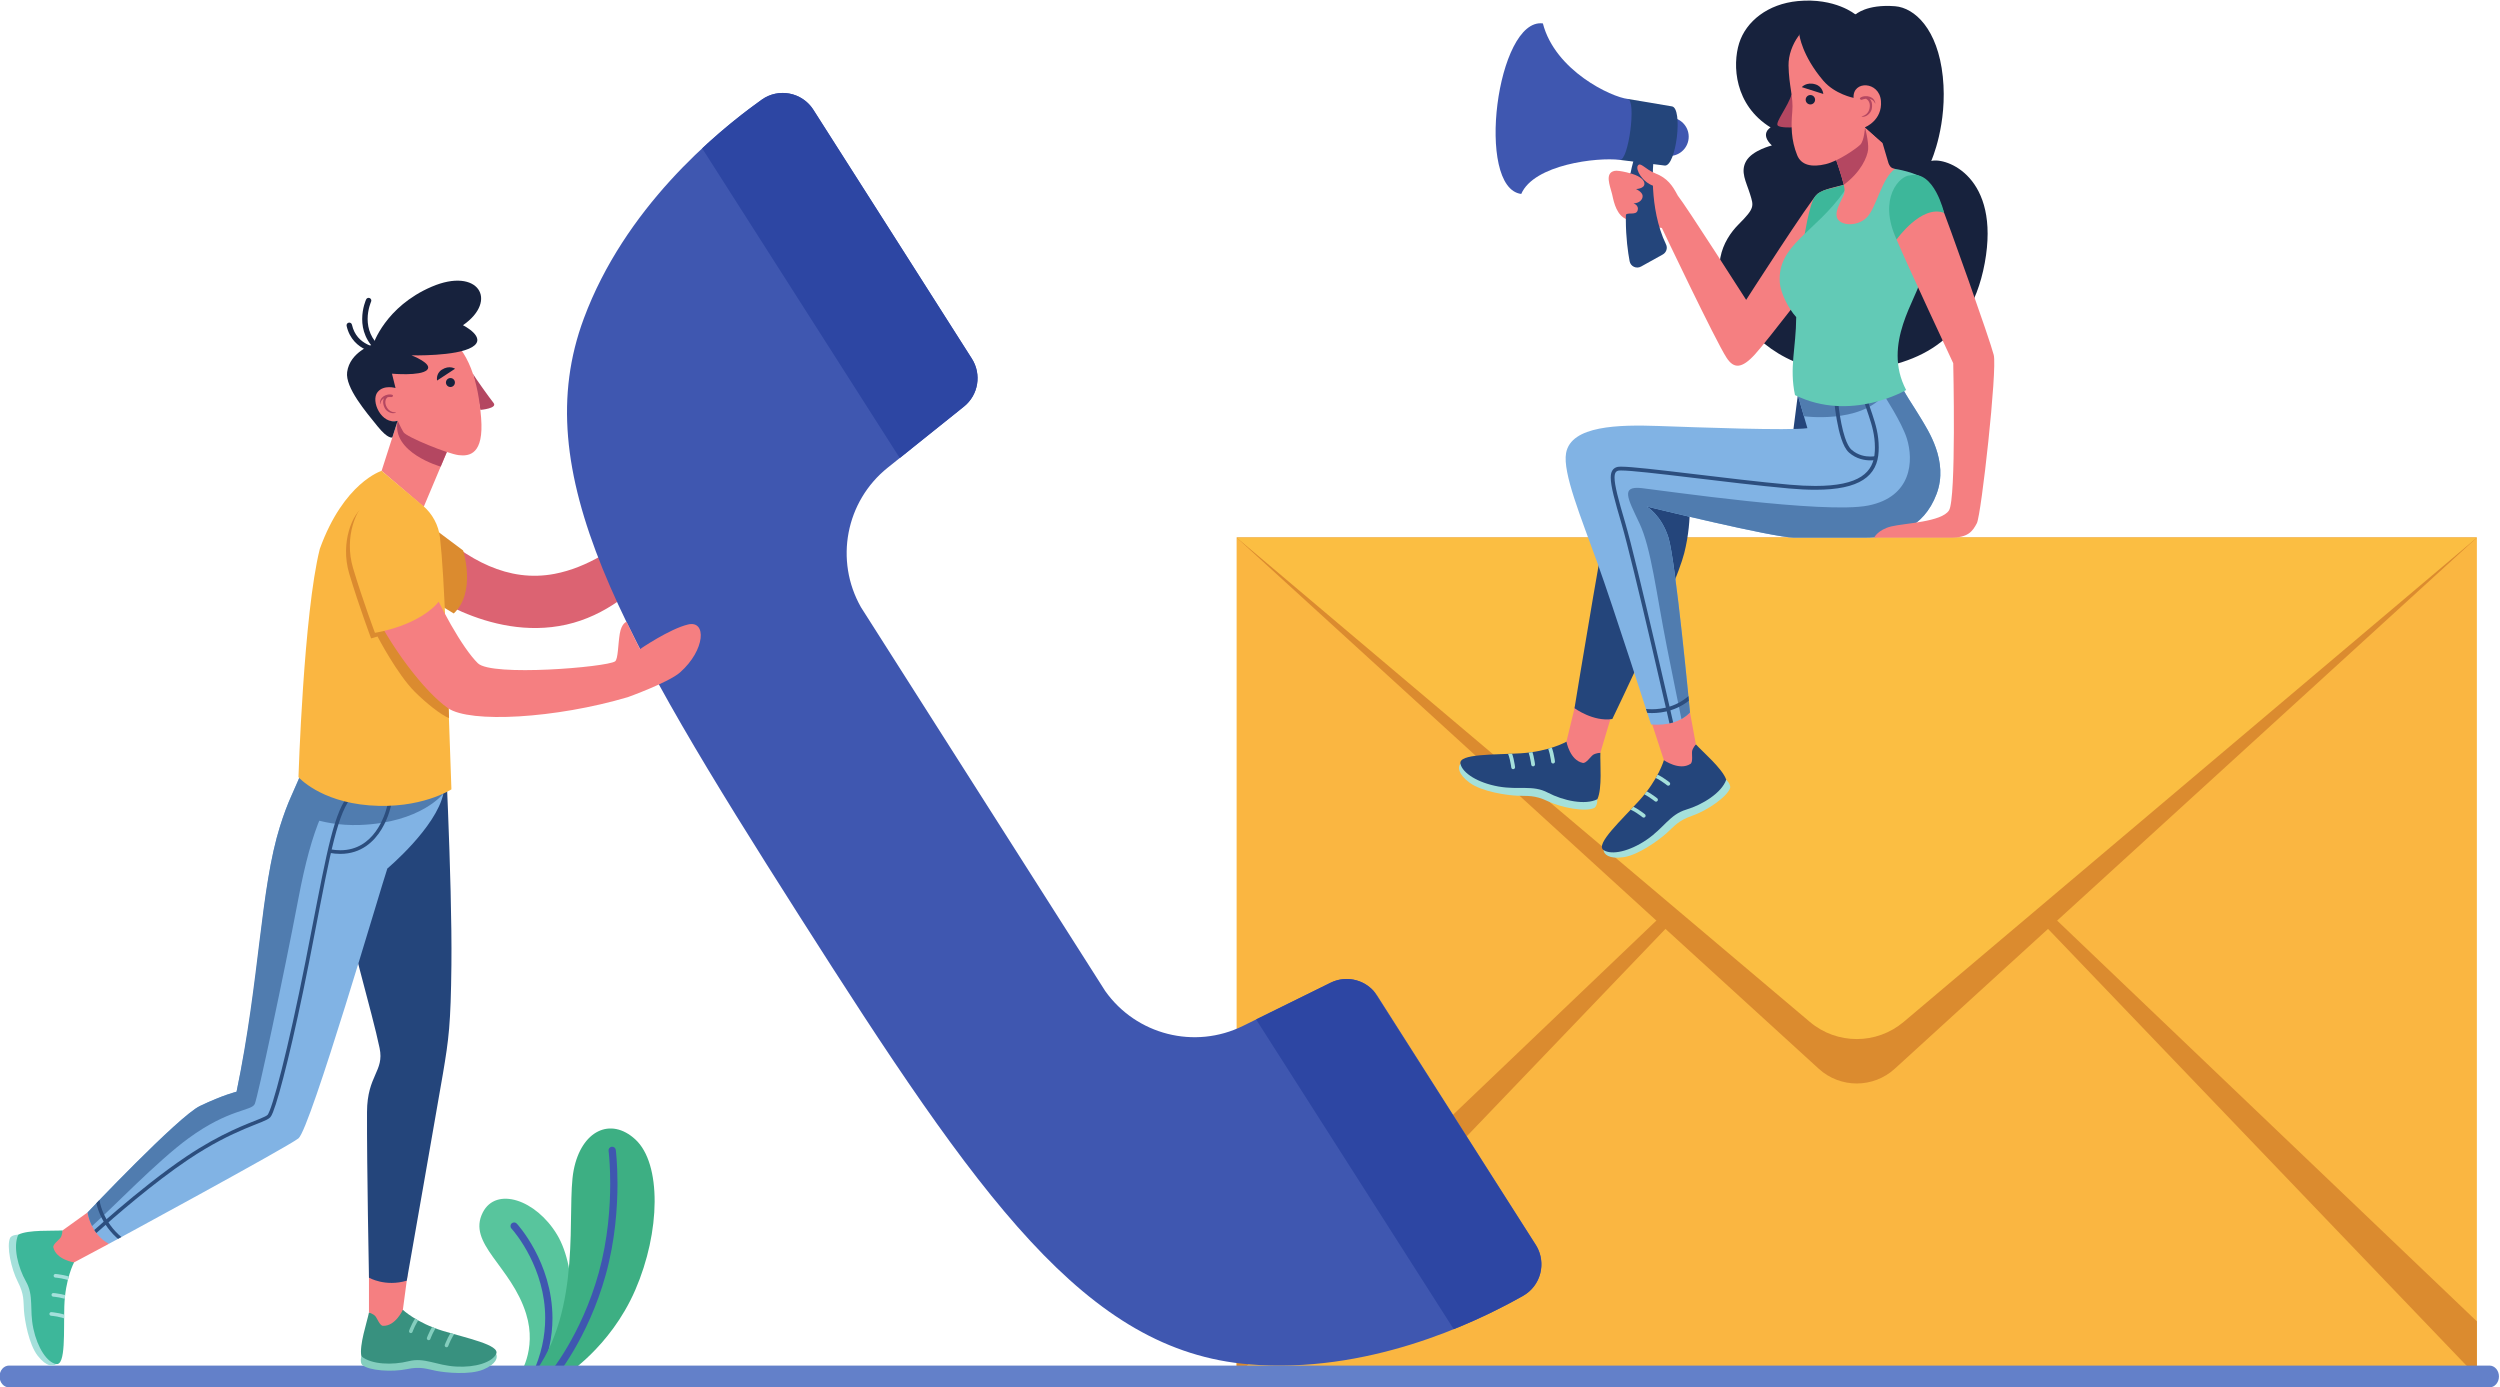 <?xml version="1.0" encoding="UTF-8" standalone="no"?>
<!-- Created with Inkscape (http://www.inkscape.org/) -->

<svg
   version="1.1"
   id="svg2"
   xml:space="preserve"
   width="481.29"
   height="267.047"
   viewBox="0 0 481.29 267.047"
   sodipodi:docname="contact us.svg"
   inkscape:version="1.1.2 (0a00cf5339, 2022-02-04, custom)"
   xmlns:inkscape="http://www.inkscape.org/namespaces/inkscape"
   xmlns:sodipodi="http://sodipodi.sourceforge.net/DTD/sodipodi-0.dtd"
   xmlns="http://www.w3.org/2000/svg"
   xmlns:svg="http://www.w3.org/2000/svg"><defs
     id="defs6"><clipPath
       clipPathUnits="userSpaceOnUse"
       id="clipPath18"><path
         d="M 7500,0 H 0 V 5000 H 7500 V 0 M 709.902,637.5 V 544.031 H 6790.09 V 637.5 h 172.41 v 3860 h -6420 v -3860 h 167.402"
         id="path16" /></clipPath><linearGradient
       x1="0"
       y1="0"
       x2="1"
       y2="0"
       gradientUnits="userSpaceOnUse"
       gradientTransform="matrix(2e-7,-5022.15,-5022.15,-2e-7,3750,5046.41)"
       spreadMethod="pad"
       id="linearGradient24"><stop
         style="stop-opacity:1;stop-color:#fffdfe"
         offset="0"
         id="stop20" /><stop
         style="stop-opacity:1;stop-color:#eef2fa"
         offset="1"
         id="stop22" /></linearGradient><clipPath
       clipPathUnits="userSpaceOnUse"
       id="clipPath34"><path
         d="m 709.902,544.031 h 6080.19 v 93.469 H 709.902 Z"
         id="path32" /></clipPath><clipPath
       clipPathUnits="userSpaceOnUse"
       id="clipPath46"><path
         d="m 6962.5,637.5 h -172.41 v 165.25 h 0.01 v 648.53 2885.97 H 709.902 V 4078.54 637.5 H 542.5 v 3860 h 6420 v -3860"
         id="path44" /></clipPath><clipPath
       clipPathUnits="userSpaceOnUse"
       id="clipPath58"><path
         d="M 6790.09,637.5 H 709.902 V 4078.54 802.75 H 6790.1 l -0.01,-165.25"
         id="path56" /></clipPath><clipPath
       clipPathUnits="userSpaceOnUse"
       id="clipPath64"><path
         d="m 705.699,632.699 h 362.402 v 3449.52 H 705.699 Z"
         id="path62" /></clipPath><clipPath
       clipPathUnits="userSpaceOnUse"
       id="clipPath76"><path
         d="M 6790.09,637.5 H 709.902 V 4078.54 802.75 H 6790.1 l -0.01,-165.25"
         id="path74" /></clipPath><clipPath
       clipPathUnits="userSpaceOnUse"
       id="clipPath82"><path
         d="m 1063.3,632.699 h 5731.2 v 348.07 H 1063.3 Z"
         id="path80" /></clipPath><clipPath
       clipPathUnits="userSpaceOnUse"
       id="clipPath96"><path
         d="M 6790.1,1451.28 H 3595.88 L 709.902,4337.25 H 6790.1 V 1451.28"
         id="path94" /></clipPath><clipPath
       clipPathUnits="userSpaceOnUse"
       id="clipPath184"><path
         d="m 4827.3,2346.42 c -0.6,-15.02 2.95,-51.59 -4.35,-67.16 -17.68,-8.88 -49.31,-2.15 -71.44,9.48 -13.15,6.91 -25.36,6.86 -39.39,6.82 -9.6,-0.04 -20.05,-0.07 -32.23,2.12 -29.43,5.3 -51.68,19.21 -54.68,32.79 -3.26,14.82 49.91,12.84 87.01,15.13 41.52,2.55 66.08,16.79 66.08,16.79 l 49,-15.97"
         id="path182" /></clipPath><clipPath
       clipPathUnits="userSpaceOnUse"
       id="clipPath206"><path
         d="m 4965.22,2358.54 c 10.08,-11.15 38.19,-34.82 43.86,-51.05 -6.42,-18.71 -33.74,-36.02 -57.69,-43.19 -23.96,-7.16 -32.24,-26.57 -57.45,-43.69 -24.74,-16.79 -50.38,-22.41 -62.01,-14.8 -12.7,8.31 26.69,44.08 51.61,71.66 27.89,30.86 35.5,58.21 35.5,58.21 l 46.18,22.86"
         id="path204" /></clipPath><clipPath
       clipPathUnits="userSpaceOnUse"
       id="clipPath226"><path
         d="m 5257.44,2885.96 c 7.04,-18.1 22.8,-39.65 32.71,-56.5 9.91,-16.85 40.48,-61.75 22.8,-109.04 -18.97,-50.72 -61.09,-63.33 -104.71,-63.33 -43.61,0 -71.73,0 -101.47,0 -29.74,0 -212.57,44.94 -212.57,44.94 0,0 21.1,-12.12 31.44,-44.94 10.33,-32.82 31.12,-252.56 31.12,-252.56 -13.47,-13.57 -32.35,-19.17 -56.29,-17.28 0,0 -55.34,170.23 -77.51,233.49 -22.91,65.36 -50.31,130.05 -45.18,158.49 7.2,39.88 76.31,41.07 133.38,39.09 57.06,-1.99 188.42,-6.92 215.13,-3.16 l -13.85,47.75 145,23.05"
         id="path224" /></clipPath><clipPath
       clipPathUnits="userSpaceOnUse"
       id="clipPath322"><path
         d="m 3048.86,1538.02 c -2.81,-14.06 -14.26,-47.15 -10.98,-63.21 14.39,-12.18 45.2,-13.01 68.31,-7.18 23.11,5.83 39.37,-6.02 68.36,-7.72 28.45,-1.66 52.18,6.25 57.99,18.16 6.33,13 -43.37,23.06 -77.24,33.46 -37.89,11.65 -57.48,30.33 -57.48,30.33 l -48.96,-3.84"
         id="path320" /></clipPath><clipPath
       clipPathUnits="userSpaceOnUse"
       id="clipPath342"><path
         d="m 2606.28,1656.52 c -14.29,-1.01 -49.24,1.29 -63.86,-6.12 -7.94,-17.11 -0.59,-47.04 11.14,-67.79 11.73,-20.74 4.6,-39.55 10.63,-67.97 5.92,-27.88 19.83,-48.67 32.85,-51.12 14.21,-2.67 10.77,47.92 11.85,83.34 1.21,39.63 14.04,63.45 14.04,63.45 l -16.65,46.21"
         id="path340" /></clipPath><clipPath
       clipPathUnits="userSpaceOnUse"
       id="clipPath366"><path
         d="m 2673.25,1637.15 c 0,0 256.57,138.97 273.79,152.34 17.22,13.36 120.38,366.84 128.33,389.66 0,0 76.01,61.92 86.51,110.99 l -175.72,115.01 c -13.43,-28.87 -13.31,-48.13 -49.1,-120.36 -34.17,-68.96 -46.53,-263.25 -79.39,-427.89 0,0 -19,-4.49 -52.8,-20.6 -31.03,-14.79 -162.4,-153.76 -162.4,-153.76 0,0 3.68,-30.73 30.78,-45.39"
         id="path364" /></clipPath></defs><sodipodi:namedview
     id="namedview4"
     pagecolor="#ffffff"
     bordercolor="#666666"
     borderopacity="1.0"
     inkscape:pageshadow="2"
     inkscape:pageopacity="0.0"
     inkscape:pagecheckerboard="0"
     showgrid="false"
     fit-margin-top="0"
     fit-margin-left="0"
     fit-margin-right="0"
     fit-margin-bottom="0"
     inkscape:zoom="1.2133952"
     inkscape:cx="387.75495"
     inkscape:cy="173.89223"
     inkscape:window-width="1360"
     inkscape:window-height="768"
     inkscape:window-x="-3"
     inkscape:window-y="-3"
     inkscape:window-maximized="1"
     inkscape:current-layer="g8" /><g
     id="g8"
     inkscape:groupmode="layer"
     inkscape:label="ink_ext_XXXXXX"
     transform="matrix(1.333,0,0,-1.333,-335.382,457.69)"><path
       d="M 609.317,144.558 H 430.196 V 265.709 H 609.317 V 144.558"
       style="fill:#fab641;fill-opacity:1;fill-rule:nonzero;stroke:none;stroke-width:0.1"
       id="path158" /><path
       d="M 430.196,265.709 514.269,189 c 3.109,-2.836 7.867,-2.836 10.975,0 l 84.073,76.709 H 430.196"
       style="fill:#db8b2f;fill-opacity:1;fill-rule:nonzero;stroke:none;stroke-width:0.1"
       id="path160" /><path
       d="m 609.317,144.558 -89.56,93.474 89.56,-85.514 z"
       style="fill:#db8b2f;fill-opacity:1;fill-rule:nonzero;stroke:none;stroke-width:0.1"
       id="path162" /><path
       d="m 430.196,144.558 89.561,93.474 -89.561,-85.514 z"
       style="fill:#db8b2f;fill-opacity:1;fill-rule:nonzero;stroke:none;stroke-width:0.1"
       id="path164" /><path
       d="m 430.196,265.709 82.784,-69.94 c 3.913,-3.306 9.64,-3.306 13.553,0 l 82.784,69.94 H 430.196"
       style="fill:#fbbe42;fill-opacity:1;fill-rule:nonzero;stroke:none;stroke-width:0.1"
       id="path166" /><path
       d="m 489.91,323.612 c 0,1.539 1.249,2.788 2.789,2.788 1.54,0 2.788,-1.249 2.788,-2.788 0,-1.54 -1.248,-2.789 -2.788,-2.789 -1.54,0 -2.789,1.249 -2.789,2.789"
       style="fill:#3f57b0;fill-opacity:1;fill-rule:nonzero;stroke:none;stroke-width:0.1"
       id="path172" /><path
       d="m 462.521,233.047 c -0.378,-0.427 -0.418,-1.463 1.348,-2.753 1.767,-1.291 5.402,-1.801 6.88,-1.864 1.478,-0.063 2.436,0.14 4.419,-0.801 1.984,-0.941 5.454,-1.576 6.702,-0.95 0.46,0.329 0.425,1.247 0.425,1.247 l -19.774,5.121"
       style="fill:#a5e0db;fill-opacity:1;fill-rule:nonzero;stroke:none;stroke-width:0.1"
       id="path174" /><path
       d="m 482.73,234.642 c -0.06,-1.502 0.295,-5.158 -0.435,-6.716 -1.768,-0.888 -4.931,-0.215 -7.144,0.948 -2.214,1.163 -4.163,0.354 -7.162,0.894 -2.943,0.53 -5.169,1.921 -5.468,3.279 -0.326,1.482 4.991,1.284 8.701,1.513 4.152,0.255 6.608,1.679 6.608,1.679 l 4.9,-1.597"
       style="fill:#24457b;fill-opacity:1;fill-rule:nonzero;stroke:none;stroke-width:0.1"
       id="path176" /><g
       id="g178"
       transform="scale(0.1)"><g
         id="g180"
         clip-path="url(#clipPath184)"><path
           d="m 4761.7,2333.88 c -0.01,0.07 -0.58,5.46 -2.15,12 -1.62,6.56 -4.07,14.25 -8.57,19.27 -1.02,1.12 -2.77,1.21 -3.89,0.18 -1.13,-1.02 -1.21,-2.76 -0.18,-3.89 3.27,-3.52 5.83,-10.69 7.28,-16.85 0.74,-3.08 1.26,-5.93 1.58,-7.99 0.32,-2.06 0.45,-3.3 0.45,-3.3 0.16,-1.52 1.52,-2.61 3.03,-2.45 1.52,0.16 2.61,1.51 2.45,3.03"
           style="fill:#a5e0db;fill-opacity:1;fill-rule:nonzero;stroke:none"
           id="path186" /><path
           d="m 4732.89,2329.79 c -0.01,0.07 -0.58,5.46 -2.15,12 -1.62,6.56 -4.07,14.25 -8.57,19.27 -1.02,1.12 -2.76,1.21 -3.89,0.18 -1.12,-1.02 -1.21,-2.76 -0.18,-3.89 3.28,-3.52 5.83,-10.69 7.28,-16.85 0.75,-3.08 1.26,-5.93 1.58,-7.99 0.32,-2.06 0.45,-3.3 0.46,-3.3 0.16,-1.52 1.51,-2.61 3.02,-2.45 1.52,0.16 2.61,1.51 2.45,3.03"
           style="fill:#a5e0db;fill-opacity:1;fill-rule:nonzero;stroke:none"
           id="path188" /><path
           d="m 4704.09,2325.7 c -0.01,0.07 -0.58,5.46 -2.16,12 -1.62,6.56 -4.07,14.25 -8.57,19.27 -1.02,1.12 -2.76,1.21 -3.89,0.18 -1.12,-1.02 -1.2,-2.76 -0.18,-3.89 3.28,-3.52 5.84,-10.69 7.29,-16.85 0.74,-3.08 1.25,-5.93 1.57,-7.99 0.33,-2.06 0.46,-3.3 0.46,-3.3 0.16,-1.52 1.51,-2.61 3.03,-2.45 1.51,0.16 2.61,1.51 2.45,3.03"
           style="fill:#a5e0db;fill-opacity:1;fill-rule:nonzero;stroke:none"
           id="path190" /></g></g><path
       d="m 484.292,239.883 -1.562,-5.241 c 0,0 -0.715,-0.06 -1.07,-0.318 -0.355,-0.259 -0.993,-1.246 -1.463,-1.152 -1.864,0.369 -2.367,3.067 -2.367,3.067 l 1.322,5.48 5.14,-1.836"
       style="fill:#f57f81;fill-opacity:1;fill-rule:nonzero;stroke:none;stroke-width:0.1"
       id="path192" /><path
       d="m 511.244,286.291 -0.708,-5.523 -19.275,0.394 c 0,0 -4.539,0.088 -5.884,-4.524 -1.345,-4.612 -6.381,-35.564 -6.381,-35.564 0,0 2.708,-1.997 5.459,-1.563 0,0 9.087,18.796 10.388,23.959 1.302,5.163 0.647,9.517 0.647,9.517 l 23.233,2.018 -7.479,11.286"
       style="fill:#24457b;fill-opacity:1;fill-rule:nonzero;stroke:none;stroke-width:0.1"
       id="path194" /><path
       d="m 483.193,220.581 c 0.028,-0.569 0.723,-1.338 2.889,-1.025 2.165,0.313 5.12,2.49 6.221,3.478 1.1,0.989 1.643,1.804 3.719,2.518 2.076,0.715 5,2.688 5.455,4.008 0.099,0.557 -0.569,1.189 -0.569,1.189 l -17.715,-10.168"
       style="fill:#a5e0db;fill-opacity:1;fill-rule:nonzero;stroke:none;stroke-width:0.1"
       id="path196" /><path
       d="m 496.522,235.854 c 1.008,-1.116 3.819,-3.482 4.386,-5.105 -0.642,-1.871 -3.374,-3.602 -5.769,-4.319 -2.396,-0.716 -3.224,-2.657 -5.745,-4.369 -2.474,-1.679 -5.038,-2.241 -6.201,-1.48 -1.27,0.831 2.669,4.408 5.161,7.166 2.789,3.086 3.549,5.821 3.549,5.821 l 4.619,2.286"
       style="fill:#24457b;fill-opacity:1;fill-rule:nonzero;stroke:none;stroke-width:0.1"
       id="path198" /><g
       id="g200"
       transform="scale(0.1)"><g
         id="g202"
         clip-path="url(#clipPath206)"><path
           d="m 4927.11,2303.69 c -0.06,0.05 -4.23,3.5 -9.94,7.08 -5.74,3.55 -12.87,7.34 -19.6,7.78 -1.51,0.09 -2.82,-1.07 -2.9,-2.59 -0.09,-1.52 1.07,-2.82 2.58,-2.91 4.81,-0.22 11.65,-3.56 17,-6.95 2.69,-1.68 5.04,-3.36 6.71,-4.61 1.68,-1.24 2.64,-2.04 2.64,-2.04 1.17,-0.97 2.91,-0.8 3.88,0.37 0.97,1.17 0.8,2.91 -0.37,3.87"
           style="fill:#a5e0db;fill-opacity:1;fill-rule:nonzero;stroke:none"
           id="path208" /><path
           d="m 4909.38,2280.63 c -0.06,0.04 -4.24,3.49 -9.94,7.07 -5.74,3.56 -12.87,7.34 -19.6,7.78 -1.52,0.09 -2.82,-1.07 -2.91,-2.59 -0.09,-1.52 1.07,-2.82 2.59,-2.91 4.81,-0.22 11.65,-3.56 16.99,-6.95 2.69,-1.68 5.05,-3.36 6.72,-4.61 1.67,-1.24 2.63,-2.04 2.64,-2.04 1.17,-0.97 2.9,-0.8 3.87,0.37 0.97,1.17 0.81,2.91 -0.36,3.88"
           style="fill:#a5e0db;fill-opacity:1;fill-rule:nonzero;stroke:none"
           id="path210" /><path
           d="m 4891.64,2257.56 c -0.06,0.04 -4.23,3.49 -9.93,7.07 -5.74,3.56 -12.87,7.34 -19.6,7.78 -1.52,0.09 -2.82,-1.07 -2.91,-2.59 -0.09,-1.51 1.07,-2.82 2.59,-2.91 4.81,-0.22 11.65,-3.56 16.99,-6.95 2.69,-1.68 5.05,-3.36 6.72,-4.6 1.67,-1.25 2.63,-2.05 2.63,-2.05 1.18,-0.97 2.91,-0.8 3.88,0.37 0.97,1.17 0.81,2.91 -0.37,3.88"
           style="fill:#a5e0db;fill-opacity:1;fill-rule:nonzero;stroke:none"
           id="path212" /></g></g><path
       d="m 495.676,240.453 0.846,-4.599 c 0,0 -0.469,-0.543 -0.542,-0.976 -0.072,-0.433 0.161,-1.585 -0.239,-1.847 -1.591,-1.039 -3.838,0.537 -3.838,0.537 l -1.856,5.688 5.629,1.197"
       style="fill:#f57f81;fill-opacity:1;fill-rule:nonzero;stroke:none;stroke-width:0.1"
       id="path214" /><path
       d="m 525.744,288.596 c 0.705,-1.81 2.28,-3.965 3.271,-5.65 0.991,-1.685 4.048,-6.175 2.28,-10.904 -1.896,-5.072 -6.109,-6.333 -10.47,-6.333 -4.362,0 -7.174,0 -10.148,0 -2.974,0 -21.257,4.495 -21.257,4.495 0,0 2.11,-1.213 3.144,-4.495 1.033,-3.282 3.112,-25.256 3.112,-25.256 -1.348,-1.357 -3.235,-1.917 -5.629,-1.728 0,0 -5.477,17.043 -7.751,23.349 -2.377,6.587 -5.031,13.005 -4.518,15.849 0.72,3.988 7.631,4.107 13.337,3.909 5.707,-0.199 18.843,-0.692 21.514,-0.316 l -1.385,4.775 14.5,2.305"
       style="fill:#81b3e4;fill-opacity:1;fill-rule:nonzero;stroke:none;stroke-width:0.1"
       id="path216" /><path
       d="m 531.295,272.042 c 1.767,4.729 -1.289,9.219 -2.28,10.904 -0.991,1.685 -2.567,3.84 -3.271,5.65 l -14.5,-2.305 0.885,-3.053 c 0,0 8.041,-1.103 11.547,3.053 0,0 2.563,-3.897 3.306,-6.235 1.024,-3.225 0.744,-8.456 -5.57,-9.713 -6.314,-1.257 -29.618,2.171 -32.703,2.514 -3.085,0.343 -2.057,-1.439 -0.343,-5.062 1.714,-3.622 2.432,-10.121 3.974,-17.903 0.984,-4.967 2.095,-10.383 2.095,-10.383 0.455,0.259 0.873,0.568 1.241,0.944 0,0 -2.079,21.974 -3.112,25.256 -1.034,3.282 -3.144,4.494 -3.144,4.494 0,0 18.283,-4.494 21.257,-4.494 2.974,0 5.786,0 10.148,0 4.361,0 8.574,1.261 10.47,6.333"
       style="fill:#507caf;fill-opacity:1;fill-rule:nonzero;stroke:none;stroke-width:0.1"
       id="path218" /><g
       id="g220"
       transform="scale(0.1)"><g
         id="g222"
         clip-path="url(#clipPath226)"><path
           d="m 5200.31,2885.34 c 3.42,-20.84 9.39,-36.66 14.4,-51.56 5.01,-14.93 9.08,-28.88 9.08,-46.49 0,-1.7 -0.04,-3.43 -0.12,-5.2 -0.78,-16.16 -6.47,-28.25 -19.68,-36.87 -13.25,-8.61 -34.57,-13.52 -66.27,-13.5 -11.17,0 -23.62,0.6 -37.44,1.83 -42.77,3.83 -96.22,10.33 -142.58,15.87 -46.42,5.54 -85.54,10.14 -100.39,10.15 -2.51,-0.02 -4.27,-0.09 -5.79,-0.49 -2.97,-0.81 -5.57,-2.61 -7.11,-5.31 -1.55,-2.7 -2.14,-6.01 -2.15,-10.05 0.04,-12.34 5.6,-32.63 15.64,-66.72 8.24,-27.92 26.58,-104.51 42.82,-174 8.12,-34.75 15.73,-67.75 21.3,-92.06 5.57,-24.31 9.11,-39.89 9.12,-39.93 l 5.37,1.22 c -0.02,0.04 -56.67,249.89 -73.33,306.33 -10.05,33.95 -15.46,54.4 -15.41,65.16 -0.01,3.5 0.56,5.85 1.41,7.28 0.85,1.42 1.88,2.19 3.83,2.77 0.39,0.13 2.03,0.31 4.3,0.29 14.02,0.01 53.42,-4.56 99.73,-10.11 46.36,-5.54 99.84,-12.05 142.75,-15.88 13.96,-1.25 26.56,-1.86 37.93,-1.86 32.23,0.01 54.52,4.87 69.26,14.39 14.79,9.5 21.49,23.92 22.2,41.24 0.08,1.86 0.12,3.67 0.12,5.45 0,18.48 -4.32,33.21 -9.37,48.24 -5.06,15.05 -10.86,30.43 -14.19,50.71 l -5.43,-0.9"
           style="fill:#2c4e7e;fill-opacity:1;fill-rule:nonzero;stroke:none"
           id="path228" /><path
           d="m 5224.58,2774.8 -0.44,-0.08 c -0.98,-0.18 -3.49,-0.56 -6.9,-0.56 -7.08,0 -17.85,1.63 -27.21,9.87 -3.44,2.97 -6.83,9.51 -9.49,17.56 -4.05,12.07 -6.79,27.48 -8.47,39.8 -0.84,6.16 -1.43,11.56 -1.81,15.41 -0.37,3.85 -0.54,6.13 -0.54,6.14 l -5.49,-0.39 c 0,-0.06 1.19,-16.69 4.46,-35.23 1.64,-9.28 3.79,-19.03 6.63,-27.48 2.86,-8.46 6.26,-15.65 11.07,-19.94 10.72,-9.43 22.98,-11.25 30.85,-11.25 5.09,0 8.42,0.75 8.56,0.78 l -1.22,5.37"
           style="fill:#2c4e7e;fill-opacity:1;fill-rule:nonzero;stroke:none"
           id="path230" /><path
           d="m 4886.94,2405.02 c 0.14,-0.03 5.94,-1.32 14.87,-1.32 15.23,0 39.8,3.76 60.46,24.18 l -3.87,3.91 c -19.27,-19.05 -42.19,-22.57 -56.59,-22.58 -4.2,0 -7.66,0.3 -10.04,0.6 -1.2,0.15 -2.12,0.3 -2.74,0.41 l -0.9,0.17 -1.19,-5.37"
           style="fill:#2c4e7e;fill-opacity:1;fill-rule:nonzero;stroke:none"
           id="path232" /></g></g><path
       d="m 519.575,341.252 c 0,0 -2.906,2.46 -8.331,1.945 -4.319,-0.409 -7.477,-2.92 -8.47,-6.079 -0.993,-3.16 -0.694,-8.941 4.542,-12.173 0,0 -1.625,-0.885 0.18,-2.6 0,0 -2.798,-0.684 -3.701,-2.237 -0.903,-1.554 0,-3.01 0.542,-4.765 0.541,-1.754 0.722,-2.026 -1.625,-4.372 -2.347,-2.347 -4.365,-6.499 -1.054,-11.825 3.311,-5.326 9.067,-9.79 17.065,-9.366 8.091,0.429 17.226,3.125 19.519,15.588 2.293,12.464 -5.56,15.3 -7.727,14.74 0,0 2.39,5.32 1.668,12.181 -0.722,6.86 -4.07,9.941 -6.888,10.163 -4.146,0.327 -5.72,-1.2 -5.72,-1.2"
       style="fill:#17223d;fill-opacity:1;fill-rule:nonzero;stroke:none;stroke-width:0.1"
       id="path234" /><path
       d="m 517.885,316.673 c -1.071,-0.323 -2.858,-0.592 -3.804,-1.33 -0.947,-0.738 -10.296,-15.298 -10.296,-15.298 0,0 -8.613,13.48 -9.893,15.085 -1.342,1.683 -7.905,3.787 -9.099,3.548 -1.477,-0.295 -0.678,-2.137 -0.378,-3.335 0.172,-0.686 0.441,-2.583 1.658,-3.422 1.217,-0.839 5.54,-1.492 5.54,-1.492 0,0 7.75,-16.31 9.352,-18.755 1.036,-1.581 2.177,-1.6 4.099,0.514 1.861,2.046 9.287,11.785 9.287,11.785 l 3.534,12.7"
       style="fill:#f57f81;fill-opacity:1;fill-rule:nonzero;stroke:none;stroke-width:0.1"
       id="path236" /><path
       d="m 517.885,316.673 c -1.708,-0.619 -3.283,-0.579 -4.146,-1.68 -0.863,-1.1 -1.61,-6.129 -1.61,-6.129 0,0 4.283,0.851 5.423,3.097 1.139,2.247 1.171,4.277 1.171,4.277 l -0.838,0.435"
       style="fill:#3db79a;fill-opacity:1;fill-rule:nonzero;stroke:none;stroke-width:0.1"
       id="path238" /><path
       d="m 523.848,319.475 c 0,0 0.738,-0.519 1.447,-0.519 0.955,-0.139 4.069,-0.817 4.698,-1.983 1.512,-2.086 -0.038,-8.931 -0.919,-13.735 -0.537,-2.929 -5.728,-9.504 -2.183,-16.212 0,0 -7.989,-4.715 -16.052,-0.735 -0.842,3.992 0.148,6.774 0.175,11.267 -1.14,1.238 -2.271,3.512 -2.373,4.985 -0.383,5.481 5.098,7.152 9.367,13.253 1.192,1.704 2.093,1.621 3.716,2.863 1.064,0.816 2.124,0.816 2.124,0.816"
       style="fill:#62cab6;fill-opacity:1;fill-rule:nonzero;stroke:none;stroke-width:0.1"
       id="path240" /><path
       d="m 526.321,317.096 c 2.413,1.522 4.371,-0.355 5.513,-3.098 1.143,-2.743 7.178,-19.788 7.707,-21.906 0.53,-2.117 -1.8,-23.078 -2.435,-24.297 -0.635,-1.218 -1.299,-2.086 -3.72,-2.086 -2.421,0 -11.123,0 -11.123,0 0,0 0.55,1.136 2.456,1.611 1.906,0.475 7.305,0.633 8.364,2.327 1.059,1.694 0.608,21.246 0.608,21.246 0,0 -6.7,14.312 -8.182,17.869 -1.482,3.556 -0.9,7.255 0.812,8.334"
       style="fill:#f57f81;fill-opacity:1;fill-rule:nonzero;stroke:none;stroke-width:0.1"
       id="path242" /><path
       d="m 527.448,318.023 c -1.429,0 -4.703,-3.25 -1.939,-9.261 0,0 3.584,5.083 6.867,3.848 0,0 -1.435,6.229 -4.928,5.413"
       style="fill:#3db79a;fill-opacity:1;fill-rule:nonzero;stroke:none;stroke-width:0.1"
       id="path244" /><path
       d="m 520.951,324.974 2.521,-2.243 1.114,-3.775 c 0,0 -1.583,-1.059 -2.193,-1.978 -0.742,-1.119 -2.406,-3.81 -4.407,-4.039 0,0 0.201,2.427 -0.101,3.734 -0.303,1.306 -1.216,3.898 -1.216,3.898 l 4.282,4.403"
       style="fill:#f57f81;fill-opacity:1;fill-rule:nonzero;stroke:none;stroke-width:0.1"
       id="path246" /><path
       d="m 520.951,324.974 c 0,0 0.542,-2.113 0.451,-3.185 -0.091,-1.072 -1.039,-3.301 -3.517,-5.116 -0.303,1.306 -1.216,3.898 -1.216,3.898 l 4.282,4.403"
       style="fill:#b44761;fill-opacity:1;fill-rule:nonzero;stroke:none;stroke-width:0.1"
       id="path248" /><path
       d="m 510.339,329.725 c -0.473,-1.697 -2.416,-4.075 -1.993,-4.499 0.352,-0.352 2.008,-0.273 2.008,-0.273 0,0 1.217,1.173 0.805,2.82 -0.412,1.646 -0.82,1.952 -0.82,1.952"
       style="fill:#b44761;fill-opacity:1;fill-rule:nonzero;stroke:none;stroke-width:0.1"
       id="path250" /><path
       d="m 514.563,340.33 c -2.347,-0.214 -4.701,-3.467 -4.657,-6.426 0.045,-2.96 0.729,-4.57 0.541,-6.66 -0.188,-2.091 -0.176,-4.105 0.703,-6.297 0.584,-1.458 2.105,-1.786 4.131,-1.297 1.856,0.448 4.391,2.234 4.975,2.796 0.584,0.562 0.695,2.528 0.695,2.528 0,0 2.769,0.407 4.038,2.941 1.269,2.533 1.039,13.459 -10.426,12.415"
       style="fill:#f57f81;fill-opacity:1;fill-rule:nonzero;stroke:none;stroke-width:0.1"
       id="path252" /><path
       d="m 520.951,324.974 c 0,0 2.527,0.99 2.302,3.798 -0.231,2.883 -4.114,2.986 -3.956,0.448 0,0 -2.715,0.537 -4.37,2.479 -3.107,3.647 -3.456,6.618 -3.456,6.618 0.658,4.542 8.104,2.935 8.104,2.935 0,0 3.771,1.631 6.981,-0.51 2.298,-1.532 3.469,-7.031 1.607,-11.609 -1.858,-4.572 -4.691,-6.402 -4.691,-6.402 l -2.521,2.243"
       style="fill:#17223d;fill-opacity:1;fill-rule:nonzero;stroke:none;stroke-width:0.1"
       id="path254" /><path
       d="m 512.38,328.987 c 0.021,0.375 0.342,0.662 0.717,0.641 0.375,-0.021 0.662,-0.343 0.641,-0.718 -0.021,-0.375 -0.342,-0.661 -0.717,-0.64 -0.375,0.021 -0.662,0.342 -0.641,0.717"
       style="fill:#17223d;fill-opacity:1;fill-rule:nonzero;stroke:none;stroke-width:0.1"
       id="path256" /><path
       d="m 511.82,330.769 3.107,-0.985 c 0,0 -0.067,1.061 -1.138,1.388 -1.302,0.398 -1.969,-0.403 -1.969,-0.403"
       style="fill:#17223d;fill-opacity:1;fill-rule:nonzero;stroke:none;stroke-width:0.1"
       id="path258" /><path
       d="m 521.654,329.375 c -0.421,0.152 -1.054,0.13 -1.409,-0.158 -0.132,-0.106 0.094,-0.324 0.221,-0.277 0.715,0.266 1.59,0.303 1.943,-0.534 l 0.044,0.032 c -0.091,0.462 -0.349,0.776 -0.799,0.937"
       style="fill:#b44761;fill-opacity:1;fill-rule:nonzero;stroke:none;stroke-width:0.1"
       id="path260" /><path
       d="m 521.321,329.309 -0.244,-0.215 c 0.116,-0.055 0.302,-0.188 0.39,-0.344 0.152,-0.267 0.195,-0.499 0.17,-0.809 -0.058,-0.713 -0.458,-1.225 -1.154,-1.387 l -0.013,-0.044 c 0.606,-0.151 1.291,0.475 1.431,1.017 0.154,0.601 0.113,1.453 -0.58,1.782"
       style="fill:#b44761;fill-opacity:1;fill-rule:nonzero;stroke:none;stroke-width:0.1"
       id="path262" /><path
       d="m 518.008,315.796 c 0.04,-0.811 -1.492,-2.599 -1.115,-3.835 0.377,-1.235 2.941,-1.403 4.325,0 1.384,1.404 2.192,5.8 4.077,6.995 0,0 -0.641,0 -0.933,0.76 l -6.354,-3.92"
       style="fill:#f57f81;fill-opacity:1;fill-rule:nonzero;stroke:none;stroke-width:0.1"
       id="path264" /><path
       d="m 490.399,320.036 c 0,0 -0.755,-6.661 1.818,-11.992 0.254,-0.527 0.035,-1.161 -0.476,-1.445 l -3.136,-1.742 c -0.671,-0.373 -1.509,0.014 -1.651,0.768 -0.491,2.614 -1.167,8.34 0.615,14.738 l 2.83,-0.327"
       style="fill:#24457b;fill-opacity:1;fill-rule:nonzero;stroke:none;stroke-width:0.1"
       id="path266" /><path
       d="m 487.116,318.312 c 0.794,-0.225 1.943,-0.717 1.975,-1.472 0.033,-0.754 -1.214,-0.787 -1.214,-0.787 0,0 0.886,-0.394 0.952,-0.951 0.066,-0.558 -0.492,-1.116 -1.313,-1.116 0,0 0.848,-0.289 0.588,-1.047 -0.26,-0.758 -1.507,-0.134 -1.753,-0.692 0,0 -0.738,0.722 -0.803,2.33 -0.066,1.607 1.568,3.735 1.568,3.735"
       style="fill:#f57f81;fill-opacity:1;fill-rule:nonzero;stroke:none;stroke-width:0.1"
       id="path268" /><path
       d="m 493.892,315.13 c -0.756,1.453 -1.5,2.51 -3.214,3.182 -1.461,0.573 -2.153,1.7 -2.534,1.126 -0.38,-0.573 0.653,-2.383 2.252,-2.928 l 3.496,-1.38"
       style="fill:#f57f81;fill-opacity:1;fill-rule:nonzero;stroke:none;stroke-width:0.1"
       id="path270" /><path
       d="m 485.538,320.262 6.479,-0.817 c 1.663,-0.2 2.693,8.347 1.03,8.548 l -6.36,1.07 -1.149,-8.801"
       style="fill:#24457b;fill-opacity:1;fill-rule:nonzero;stroke:none;stroke-width:0.1"
       id="path272" /><path
       d="m 486.687,329.063 c -2.364,0.267 -10.494,4.07 -12.261,10.909 -6.667,0.846 -9.792,-23.783 -3.125,-24.629 1.835,4.253 10.97,5.331 14.237,4.919 1.266,-0.165 2.415,8.636 1.149,8.801"
       style="fill:#3f57b0;fill-opacity:1;fill-rule:nonzero;stroke:none;stroke-width:0.1"
       id="path274" /><path
       d="m 313.804,267.371 c 5.345,-4.871 11.156,-8.177 17.892,-6.895 9.486,1.806 16.894,11.475 16.894,11.475 0,0 2.444,-3.187 2.444,-3.506 0,-0.319 -6.269,-12.75 -17.638,-15.3 -11.369,-2.55 -21.593,5.596 -21.593,5.596 l 2.001,8.63"
       style="fill:#dc6372;fill-opacity:1;fill-rule:nonzero;stroke:none;stroke-width:0.1"
       id="path278" /><path
       d="m 411.217,200.228 c 4.493,-6.34 12.926,-8.477 19.896,-5.041 l 12.657,6.239 c 2.403,1.184 5.312,0.37 6.75,-1.89 l 22.878,-35.947 c 1.614,-2.537 0.78,-5.905 -1.837,-7.386 -7.397,-4.186 -22.68,-11.268 -39.506,-9.897 -23.617,1.924 -38.992,23.883 -65.002,64.751 -26.009,40.867 -39.392,64.094 -31.134,86.304 5.883,15.824 18.771,26.67 25.695,31.599 2.45,1.743 5.854,1.073 7.469,-1.464 L 391.96,291.55 c 1.438,-2.26 0.945,-5.241 -1.146,-6.916 l -11.011,-8.824 c -6.064,-4.86 -7.699,-13.404 -3.859,-20.159 l 35.273,-55.423"
       style="fill:#3f57b0;fill-opacity:1;fill-rule:nonzero;stroke:none;stroke-width:0.1"
       id="path280" /><path
       d="m 381.545,277.206 9.269,7.428 c 2.091,1.675 2.584,4.656 1.146,6.916 l -12.094,19.003 -10.926,17.123 c -1.661,2.375 -4.94,2.982 -7.326,1.284 -2.348,-1.672 -5.387,-4.04 -8.602,-7.037 l 28.533,-44.717"
       style="fill:#2d46a3;fill-opacity:1;fill-rule:nonzero;stroke:none;stroke-width:0.1"
       id="path282" /><path
       d="m 461.549,151.392 c 4.074,1.643 7.504,3.392 10.012,4.811 2.539,1.437 3.38,4.645 1.954,7.152 l -23.508,36.841 c -1.544,1.741 -4.089,2.289 -6.237,1.23 l -10.761,-5.305 28.54,-44.729"
       style="fill:#2d46a3;fill-opacity:1;fill-rule:nonzero;stroke:none;stroke-width:0.1"
       id="path284" /><path
       d="m 314.148,267.099 4.33,-3.243 c 0,0 1.953,-5.988 -1.345,-9.102 l -5.733,3.474 2.748,8.871"
       style="fill:#db8b2f;fill-opacity:1;fill-rule:nonzero;stroke:none;stroke-width:0.1"
       id="path286" /><path
       d="m 326.481,144.558 c 0,0 2.761,3.718 1.098,9.065 -2.149,6.912 -8.563,10.106 -6.25,14.631 1.924,3.763 7.675,1.859 10.724,-3.214 2.929,-4.873 3.154,-15.144 -1.472,-20.482 h -4.1"
       style="fill:#58c59d;fill-opacity:1;fill-rule:nonzero;stroke:none;stroke-width:0.1"
       id="path292" /><path
       d="m 325.465,165.925 0.048,-0.054 c 0.515,-0.577 4.833,-5.719 4.825,-12.889 -0.001,-2.506 -0.521,-5.267 -1.913,-8.199 -0.124,-0.262 -0.013,-0.575 0.249,-0.7 0.262,-0.124 0.575,-0.012 0.699,0.249 1.46,3.073 2.015,5.998 2.015,8.65 -0.011,8.109 -5.118,13.609 -5.152,13.655 -0.197,0.213 -0.529,0.226 -0.742,0.029 -0.213,-0.196 -0.226,-0.529 -0.029,-0.741"
       style="fill:#3f57b0;fill-opacity:1;fill-rule:nonzero;stroke:none;stroke-width:0.1"
       id="path294" /><path
       d="m 333.023,144.558 c 0,0 6.67,4.072 10.323,12.489 3.652,8.417 3.811,18.263 0,21.757 -3.561,3.264 -7.782,1.271 -8.894,-4.446 -1.111,-5.718 1.43,-20.216 -6.034,-29.8 h 4.605"
       style="fill:#3daf83;fill-opacity:1;fill-rule:nonzero;stroke:none;stroke-width:0.1"
       id="path296" /><path
       d="m 339.49,177.149 c 0,0 0.014,-0.109 0.036,-0.326 0.067,-0.651 0.202,-2.24 0.202,-4.42 0,-3.323 -0.315,-8.019 -1.653,-12.856 -1.255,-4.539 -3.061,-8.211 -4.552,-10.744 -0.745,-1.266 -1.411,-2.248 -1.889,-2.91 -0.238,-0.331 -0.43,-0.583 -0.562,-0.75 l -0.149,-0.188 -0.048,-0.059 c -0.187,-0.222 -0.159,-0.553 0.063,-0.74 0.222,-0.187 0.553,-0.158 0.74,0.064 0.029,0.036 4.836,5.749 7.409,15.048 1.373,4.964 1.69,9.746 1.691,13.135 0,2.965 -0.244,4.863 -0.247,4.88 -0.037,0.288 -0.3,0.491 -0.587,0.454 -0.288,-0.037 -0.491,-0.301 -0.454,-0.588"
       style="fill:#3f57b0;fill-opacity:1;fill-rule:nonzero;stroke:none;stroke-width:0.1"
       id="path298" /><path
       d="M 611.136,142.983 H 252.905 c -0.756,0 -1.368,0.705 -1.368,1.575 0,0.869 0.612,1.575 1.368,1.575 h 358.232 c 0.756,0 1.368,-0.706 1.368,-1.575 0,-0.87 -0.612,-1.575 -1.368,-1.575"
       style="fill:#6380c9;fill-opacity:1;fill-rule:nonzero;stroke:none;stroke-width:0.093"
       id="path308" /><path
       d="m 323.254,147.807 c 0.255,-0.48 0.061,-1.449 -1.864,-2.25 -1.926,-0.8 -5.408,-0.461 -6.791,-0.189 -1.384,0.271 -2.226,0.674 -4.274,0.245 -2.049,-0.429 -5.405,-0.241 -6.422,0.618 -0.353,0.407 -0.115,1.25 -0.115,1.25 l 19.466,0.326"
       style="fill:#84cebe;fill-opacity:1;fill-rule:nonzero;stroke:none;stroke-width:0.1"
       id="path312" /><path
       d="m 304.886,153.802 c -0.281,-1.405 -1.426,-4.715 -1.098,-6.321 1.439,-1.218 4.52,-1.301 6.831,-0.718 2.311,0.583 3.937,-0.602 6.836,-0.772 2.845,-0.166 5.219,0.625 5.799,1.816 0.633,1.3 -4.337,2.306 -7.724,3.346 -3.79,1.165 -5.748,3.033 -5.748,3.033 l -4.896,-0.384"
       style="fill:#38917f;fill-opacity:1;fill-rule:nonzero;stroke:none;stroke-width:0.1"
       id="path314" /><g
       id="g316"
       transform="scale(0.1)"><g
         id="g318"
         clip-path="url(#clipPath322)"><path
           d="m 3111.78,1509.97 c 0,0 0.4,1.12 1.16,2.96 2.19,5.5 7.93,17.23 13.76,21.04 1.2,0.81 1.52,2.44 0.7,3.64 -0.81,1.2 -2.44,1.52 -3.64,0.7 -5.29,-3.65 -9.28,-10.22 -12.25,-15.94 -2.92,-5.71 -4.65,-10.57 -4.68,-10.64 -0.48,-1.37 0.23,-2.87 1.6,-3.35 1.36,-0.49 2.86,0.22 3.35,1.59"
           style="fill:#84cebe;fill-opacity:1;fill-rule:nonzero;stroke:none"
           id="path324" /><path
           d="m 3137.56,1499.74 c 0,0 0.4,1.12 1.16,2.96 2.19,5.5 7.93,17.23 13.76,21.04 1.2,0.81 1.52,2.44 0.7,3.64 -0.81,1.2 -2.44,1.52 -3.64,0.7 -5.29,-3.64 -9.28,-10.22 -12.25,-15.93 -2.92,-5.72 -4.65,-10.58 -4.68,-10.65 -0.48,-1.36 0.23,-2.86 1.59,-3.35 1.37,-0.49 2.87,0.22 3.36,1.59"
           style="fill:#84cebe;fill-opacity:1;fill-rule:nonzero;stroke:none"
           id="path326" /><path
           d="m 3163.34,1489.51 c 0,0.01 0.4,1.13 1.16,2.96 2.19,5.5 7.93,17.24 13.76,21.04 1.2,0.82 1.51,2.45 0.7,3.65 -0.81,1.2 -2.44,1.51 -3.64,0.7 -5.29,-3.65 -9.29,-10.23 -12.25,-15.94 -2.92,-5.72 -4.65,-10.58 -4.68,-10.64 -0.48,-1.37 0.23,-2.87 1.59,-3.36 1.37,-0.49 2.87,0.23 3.36,1.59"
           style="fill:#84cebe;fill-opacity:1;fill-rule:nonzero;stroke:none"
           id="path328" /></g></g><path
       d="m 304.886,159.407 v -5.605 c 0,0 0.648,-0.216 0.92,-0.535 0.271,-0.318 0.641,-1.375 1.098,-1.394 1.81,-0.075 2.878,2.313 2.878,2.313 l 0.681,5.096 -5.577,0.125"
       style="fill:#f57f81;fill-opacity:1;fill-rule:nonzero;stroke:none;stroke-width:0.1"
       id="path330" /><path
       d="m 259.704,146.352 c -0.395,-0.373 -1.381,-0.442 -2.662,1.203 -1.282,1.645 -1.875,5.093 -1.979,6.499 -0.104,1.406 0.061,2.325 -0.894,4.187 -0.955,1.863 -1.662,5.149 -1.102,6.357 0.299,0.448 1.175,0.442 1.175,0.442 l 5.462,-18.688"
       style="fill:#a5e0db;fill-opacity:1;fill-rule:nonzero;stroke:none;stroke-width:0.1"
       id="path332" /><path
       d="m 260.628,165.652 c -1.429,-0.101 -4.924,0.128 -6.386,-0.612 -0.794,-1.711 -0.059,-4.704 1.114,-6.779 1.173,-2.074 0.46,-3.955 1.063,-6.797 0.592,-2.788 1.983,-4.867 3.285,-5.112 1.421,-0.267 1.077,4.792 1.185,8.334 0.121,3.963 1.404,6.345 1.404,6.345 l -1.665,4.621"
       style="fill:#3db79a;fill-opacity:1;fill-rule:nonzero;stroke:none;stroke-width:0.1"
       id="path334" /><g
       id="g336"
       transform="scale(0.1)"><g
         id="g338"
         clip-path="url(#clipPath342)"><path
           d="m 2595.87,1588.42 c 0,0 1.19,-0.09 3.16,-0.34 5.88,-0.66 18.72,-3.09 23.93,-7.71 1.1,-0.94 2.76,-0.81 3.7,0.29 0.94,1.1 0.81,2.76 -0.29,3.7 -4.92,4.14 -12.32,6.25 -18.61,7.59 -6.28,1.31 -11.43,1.7 -11.5,1.7 -1.44,0.11 -2.7,-0.97 -2.81,-2.42 -0.11,-1.44 0.97,-2.7 2.42,-2.81"
           style="fill:#a5e0db;fill-opacity:1;fill-rule:nonzero;stroke:none"
           id="path344" /><path
           d="m 2592.82,1560.85 c 0.01,0 1.19,-0.09 3.16,-0.33 5.89,-0.66 18.72,-3.1 23.93,-7.72 1.11,-0.94 2.76,-0.81 3.7,0.29 0.95,1.11 0.82,2.76 -0.29,3.71 -4.91,4.13 -12.31,6.24 -18.6,7.59 -6.29,1.31 -11.43,1.69 -11.51,1.7 -1.44,0.11 -2.7,-0.98 -2.81,-2.42 -0.11,-1.45 0.98,-2.71 2.42,-2.82"
           style="fill:#a5e0db;fill-opacity:1;fill-rule:nonzero;stroke:none"
           id="path346" /><path
           d="m 2589.78,1533.29 c 0,0 1.18,-0.09 3.16,-0.34 5.88,-0.66 18.71,-3.1 23.93,-7.71 1.1,-0.94 2.75,-0.81 3.7,0.29 0.94,1.1 0.81,2.76 -0.29,3.7 -4.92,4.14 -12.32,6.25 -18.61,7.59 -6.28,1.31 -11.43,1.7 -11.5,1.7 -1.45,0.11 -2.71,-0.97 -2.82,-2.42 -0.1,-1.45 0.98,-2.71 2.43,-2.81"
           style="fill:#a5e0db;fill-opacity:1;fill-rule:nonzero;stroke:none"
           id="path348" /></g></g><path
       d="m 264.247,168.254 -3.619,-2.602 c 0,0 -0.036,-0.683 -0.272,-1.029 -0.236,-0.345 -1.157,-0.982 -1.054,-1.427 0.406,-1.766 2.991,-2.165 2.991,-2.165 l 5.032,2.684 -3.078,4.539"
       style="fill:#f57f81;fill-opacity:1;fill-rule:nonzero;stroke:none;stroke-width:0.1"
       id="path350" /><path
       d="m 315.713,239.262 c -6.278,0 -10.951,-0.473 -10.951,-0.473 -2.008,-0.878 -5.453,-5.442 -6.467,-8.338 -1.016,-2.903 0.49,-6.946 1.02,-9.438 2.947,-13.883 5.963,-23.53 7.108,-29.034 0.7,-3.366 -1.795,-3.904 -1.819,-9.238 -0.033,-7.635 0.282,-23.912 0.282,-23.912 0,0 2.352,-1.368 5.459,-0.432 0,0 4.712,26.845 5.228,29.917 0.837,4.982 1.127,7.072 1.221,15.692 0.132,12.123 -1.081,35.256 -1.081,35.256"
       style="fill:#24457b;fill-opacity:1;fill-rule:nonzero;stroke:none;stroke-width:0.1"
       id="path352" /><path
       d="m 315.635,228.745 c -1.05,-4.914 -8.094,-10.825 -8.094,-10.825 -0.798,-2.289 -11.119,-37.632 -12.842,-38.976 -1.722,-1.333 -27.373,-15.225 -27.373,-15.225 -1.239,0.662 -1.985,1.669 -2.436,2.562 -0.347,0.703 -0.515,1.334 -0.588,1.68 -0.021,0.116 -0.042,0.199 -0.042,0.242 l -0.01,0.052 c 0,0 13.135,13.892 16.232,15.372 3.381,1.617 5.282,2.058 5.282,2.058 v 0.011 c 3.53,16.419 3.423,29.252 6.279,38.325 0.525,1.68 1.082,3.181 1.659,4.462 0.735,1.606 1.291,2.951 1.743,4.095 0.189,0.494 0.357,0.945 0.514,1.376 0.158,0.43 0.294,0.829 0.41,1.197 0.084,0.251 0.157,0.493 0.231,0.714 0.325,1.028 0.556,1.858 0.808,2.645 0.116,0.347 0.231,0.683 0.358,1.029 0.073,0.169 0.136,0.347 0.209,0.515 0.074,0.179 0.147,0.357 0.231,0.535 h 0.011 v -0.01 l 4.903,-3.654 2.363,-1.753 10.152,-6.427"
       style="fill:#81b3e4;fill-opacity:1;fill-rule:nonzero;stroke:none;stroke-width:0.1"
       id="path354" /><path
       d="m 305.483,235.172 c -0.693,-0.893 -1.712,-2.09 -2.993,-3.213 -3.643,-3.171 -5.844,-8.104 -7.786,-18.327 -2.189,-11.517 -5.864,-28.64 -6.305,-29.7 -0.43,-1.061 -3.675,-0.662 -9.597,-4.988 -4.473,-3.265 -10.972,-10.059 -13.912,-12.663 -0.347,0.703 -0.515,1.334 -0.588,1.68 -0.021,0.116 -0.031,0.199 -0.042,0.242 l -0.01,0.052 c 0,0 13.135,13.892 16.232,15.372 3.381,1.617 5.282,2.058 5.282,2.058 v 0.011 c 3.369,16.419 3.423,29.252 6.279,38.325 0.525,1.68 1.082,3.17 1.669,4.452 0.736,1.606 1.292,2.95 1.733,4.105 0.199,0.494 0.367,0.956 0.514,1.376 0.158,0.43 0.294,0.829 0.41,1.197 0.084,0.251 0.157,0.493 0.231,0.714 0.325,1.028 0.556,1.858 0.808,2.645 0.116,0.347 0.231,0.683 0.358,1.029 0.073,0.169 0.136,0.347 0.209,0.515 0.074,0.179 0.158,0.347 0.242,0.525 v 0.01 l 4.903,-3.664 2.363,-1.753"
       style="fill:#507caf;fill-opacity:1;fill-rule:nonzero;stroke:none;stroke-width:0.1"
       id="path356" /><path
       d="m 315.635,228.745 c 0,0 -3.21,-4.206 -12.037,-4.536 -6.099,-0.228 -9.977,2.218 -9.977,2.218 l 2.381,3.734 19.633,-1.416"
       style="fill:#507caf;fill-opacity:1;fill-rule:nonzero;stroke:none;stroke-width:0.1"
       id="path358" /><g
       id="g360"
       transform="scale(0.1)"><g
         id="g362"
         clip-path="url(#clipPath366)"><path
           d="m 3117.27,2385.71 c -36.59,-47.07 -83.64,-75.57 -103.9,-108.97 -10.09,-16.79 -17.71,-42.68 -26.1,-80.48 -8.37,-37.8 -17.45,-87.5 -30.16,-151.73 -12.61,-63.79 -24.66,-117.4 -34.42,-155.99 -4.88,-19.29 -9.19,-34.83 -12.7,-45.97 -1.75,-5.58 -3.31,-10.05 -4.62,-13.31 -1.26,-3.24 -2.46,-5.38 -2.84,-5.73 -0.98,-1.19 -4.9,-3.26 -10.92,-5.68 -18.19,-7.46 -55.6,-20.4 -106.55,-54.58 -67.91,-45.56 -146.35,-118.34 -146.4,-118.39 l 3.57,-3.84 c 0.01,0.01 4.88,4.52 13.28,12.04 25.18,22.55 81.94,71.94 132.47,105.83 33.67,22.58 61.24,35.74 81.29,44.23 10.03,4.25 18.18,7.33 24.33,9.85 6.18,2.59 10.29,4.36 12.81,7.01 1.36,1.56 2.41,3.82 3.84,7.3 9.59,24.01 29.89,104.39 52.02,216.21 12.7,64.26 21.79,113.98 30.13,151.61 8.32,37.63 15.97,63.19 25.47,78.91 18.92,31.64 66.22,60.65 103.54,108.46 l -4.14,3.22"
           style="fill:#2c4e7e;fill-opacity:1;fill-rule:nonzero;stroke:none"
           id="path368" /><path
           d="m 3075.82,2272.25 c 0,-0.01 -0.17,-0.99 -0.62,-2.81 -1.54,-6.39 -6.27,-22.58 -16.73,-36.95 -10.51,-14.38 -26.39,-26.88 -50.99,-26.91 -4.71,0 -9.76,0.47 -15.17,1.48 l -0.97,-5.16 c 5.7,-1.07 11.08,-1.57 16.14,-1.57 30.35,-0.03 49,18.04 59.62,35.68 10.7,17.67 13.85,35.12 13.89,35.3 l -5.17,0.94"
           style="fill:#2c4e7e;fill-opacity:1;fill-rule:nonzero;stroke:none"
           id="path370" /><path
           d="m 2653.78,1707.71 c 0.4,-22.78 15.95,-54.72 44.62,-72.1 l 2.71,4.5 c -26.95,16.15 -41.86,47.09 -42.08,67.68 l -5.25,-0.08"
           style="fill:#2c4e7e;fill-opacity:1;fill-rule:nonzero;stroke:none"
           id="path372" /></g></g><path
       d="m 306.711,275.352 6.08,-5.209 3.484,8.27 -7.24,4.178 -2.324,-7.239"
       style="fill:#f57f81;fill-opacity:1;fill-rule:nonzero;stroke:none;stroke-width:0.1"
       id="path374" /><path
       d="m 315.244,275.964 c 0,0 -7.168,2.01 -6.209,6.627 l 7.24,-4.178 -1.031,-2.449"
       style="fill:#b44761;fill-opacity:1;fill-rule:nonzero;stroke:none;stroke-width:0.1"
       id="path376" /><path
       d="m 312.647,270.349 c 1.397,-1.178 2.296,-2.837 2.499,-4.653 0.33,-2.938 0.591,-7.336 0.839,-13.721 0.225,-5.798 0.809,-22.62 0.809,-22.62 0,0 -4.439,-2.91 -11.895,-2.313 -7.122,0.57 -10.195,4.072 -10.195,4.072 0,0 0.742,23.656 3.083,32.967 3.458,9.601 8.924,11.271 8.924,11.271 l 5.936,-5.003"
       style="fill:#fab641;fill-opacity:1;fill-rule:nonzero;stroke:none;stroke-width:0.1"
       id="path378" /><path
       d="m 319.905,289.361 c 0.375,-0.648 2.336,-3.398 2.972,-4.196 0.636,-0.799 -1.903,-1.011 -1.903,-1.011 l -1.069,5.207"
       style="fill:#b44761;fill-opacity:1;fill-rule:nonzero;stroke:none;stroke-width:0.1"
       id="path380" /><path
       d="m 309.035,282.591 c 0,0 0.41,-0.946 0.837,-1.652 0.426,-0.707 6.39,-3.127 7.964,-3.318 1.573,-0.192 3.663,0.128 3.247,5.38 -0.417,5.252 -1.751,9.8 -5.261,12.178 -3.51,2.378 -8.43,-0.218 -10.555,-3.585 -2.125,-3.367 0.141,-9.972 3.768,-9.003"
       style="fill:#f57f81;fill-opacity:1;fill-rule:nonzero;stroke:none;stroke-width:0.1"
       id="path382" /><path
       d="m 309.035,282.591 v 0 l -0.776,-2.418 c 0,0 -0.602,-0.288 -2.123,1.602 -1.664,2.067 -4.7,5.597 -4.402,7.839 0.391,2.942 3.762,4.003 3.762,4.003 0,0 1.719,5.437 8.442,8.325 6.722,2.888 9.693,-1.973 4.525,-5.56 0,0 3.595,-1.795 1.325,-3.157 -2.269,-1.362 -8.758,-1.192 -8.758,-1.192 0,0 3.185,-1.217 2.237,-2.118 -0.947,-0.901 -5.058,-0.53 -5.058,-0.53 l 0.514,-2.071 c 0,0 -1.676,0.513 -2.58,-0.571 -1.084,-1.3 0.58,-4.833 2.892,-4.152"
       style="fill:#17223d;fill-opacity:1;fill-rule:nonzero;stroke:none;stroke-width:0.1"
       id="path384" /><path
       d="m 304.477,300.109 c -0.013,-0.03 -0.567,-1.226 -0.569,-2.834 -0.007,-1.507 0.516,-3.406 2.445,-4.895 l 0.241,0.312 0.012,0.393 -0.03,0.002 c -0.175,0.01 -1.069,0.093 -1.976,0.555 -0.908,0.468 -1.823,1.273 -2.172,2.815 -0.048,0.212 -0.258,0.345 -0.47,0.298 -0.213,-0.048 -0.346,-0.258 -0.299,-0.47 0.425,-1.917 1.684,-2.945 2.795,-3.447 1.114,-0.508 2.096,-0.538 2.127,-0.54 l 1.213,-0.039 -0.959,0.744 c -1.716,1.337 -2.133,2.929 -2.14,4.272 0,0.712 0.126,1.346 0.252,1.797 0.063,0.226 0.126,0.407 0.172,0.529 l 0.055,0.138 0.018,0.04 c 0.091,0.198 0.005,0.431 -0.193,0.523 -0.197,0.091 -0.431,0.005 -0.522,-0.193"
       style="fill:#17223d;fill-opacity:1;fill-rule:nonzero;stroke:none;stroke-width:0.1"
       id="path386" /><path
       d="m 317.265,288.318 c -0.116,0.339 -0.484,0.52 -0.823,0.403 -0.339,-0.116 -0.519,-0.484 -0.403,-0.823 0.116,-0.339 0.485,-0.519 0.823,-0.403 0.339,0.116 0.519,0.485 0.403,0.823"
       style="fill:#17223d;fill-opacity:1;fill-rule:nonzero;stroke:none;stroke-width:0.1"
       id="path388" /><path
       d="m 317.32,290.098 -2.597,-1.705 c 0,0 -0.212,0.991 0.686,1.567 1.093,0.701 1.911,0.138 1.911,0.138"
       style="fill:#17223d;fill-opacity:1;fill-rule:nonzero;stroke:none;stroke-width:0.1"
       id="path390" /><path
       d="m 306.962,286.096 c 0.348,0.248 0.934,0.391 1.334,0.219 0.148,-0.064 -0.003,-0.322 -0.132,-0.311 -0.724,0.059 -1.537,-0.133 -1.645,-0.991 l -0.049,0.018 c -0.035,0.447 0.12,0.801 0.492,1.065"
       style="fill:#b44761;fill-opacity:1;fill-rule:nonzero;stroke:none;stroke-width:0.1"
       id="path392" /><path
       d="m 307.285,286.122 0.279,-0.135 c -0.093,-0.08 -0.229,-0.25 -0.27,-0.416 -0.07,-0.285 -0.05,-0.508 0.053,-0.786 0.238,-0.64 0.737,-1.006 1.417,-0.975 l 0.023,-0.037 c -0.517,-0.295 -1.307,0.103 -1.575,0.564 -0.296,0.511 -0.478,1.304 0.073,1.785"
       style="fill:#b44761;fill-opacity:1;fill-rule:nonzero;stroke:none;stroke-width:0.1"
       id="path394" /><path
       d="m 304.074,270.089 c -1.471,-0.778 -3.403,-5.024 -2.03,-9.612 1.372,-4.587 3.151,-9.321 3.151,-9.321 0,0 7.087,1.675 8.953,6.19 0,0 -2.503,6.117 -3.668,8.592 -1.165,2.476 -2.689,6.117 -6.406,4.151"
       style="fill:#db8b2f;fill-opacity:1;fill-rule:nonzero;stroke:none;stroke-width:0.1"
       id="path396" /><path
       d="m 311.491,243.455 c 1.589,-1.59 3.755,-3.337 4.963,-3.817 -0.095,2.674 -0.196,4.934 -0.286,7.411 l -5.304,7.045 -3.487,0.943 -1.251,-3.614 c 0,0 2.826,-5.428 5.365,-7.968"
       style="fill:#db8b2f;fill-opacity:1;fill-rule:nonzero;stroke:none;stroke-width:0.1"
       id="path398" /><path
       d="m 305.749,270.143 c -3.351,-0.89 -4.493,-5.697 -1.121,-13.143 3.233,-7.139 8.444,-13.674 11.647,-15.905 3.203,-2.231 15.611,-1.497 25.988,1.571 0,0 5.913,2.123 7.558,3.58 3.664,3.247 3.843,7.559 1.153,6.918 -2.69,-0.64 -6.938,-3.556 -6.938,-3.556 0,0 -1.127,2.219 -1.945,3.947 0,0 -0.727,-0.19 -0.983,-1.727 -0.256,-1.538 -0.233,-3.68 -0.681,-3.992 -1.191,-0.831 -17.825,-2.231 -19.812,-0.273 -2.249,2.217 -5.509,8.1 -7.824,13.532 -2.559,6.004 -3.615,9.958 -7.042,9.048"
       style="fill:#f57f81;fill-opacity:1;fill-rule:nonzero;stroke:none;stroke-width:0.1"
       id="path400" /><path
       d="m 304.628,270.892 c -1.472,-0.779 -3.404,-5.025 -2.031,-9.612 1.373,-4.588 3.152,-9.321 3.152,-9.321 0,0 6.653,1.007 9.477,4.828 0,0 -3.028,7.478 -4.193,9.954 -1.165,2.476 -2.689,6.117 -6.405,4.151"
       style="fill:#fab641;fill-opacity:1;fill-rule:nonzero;stroke:none;stroke-width:0.1"
       id="path402" /></g></svg>
